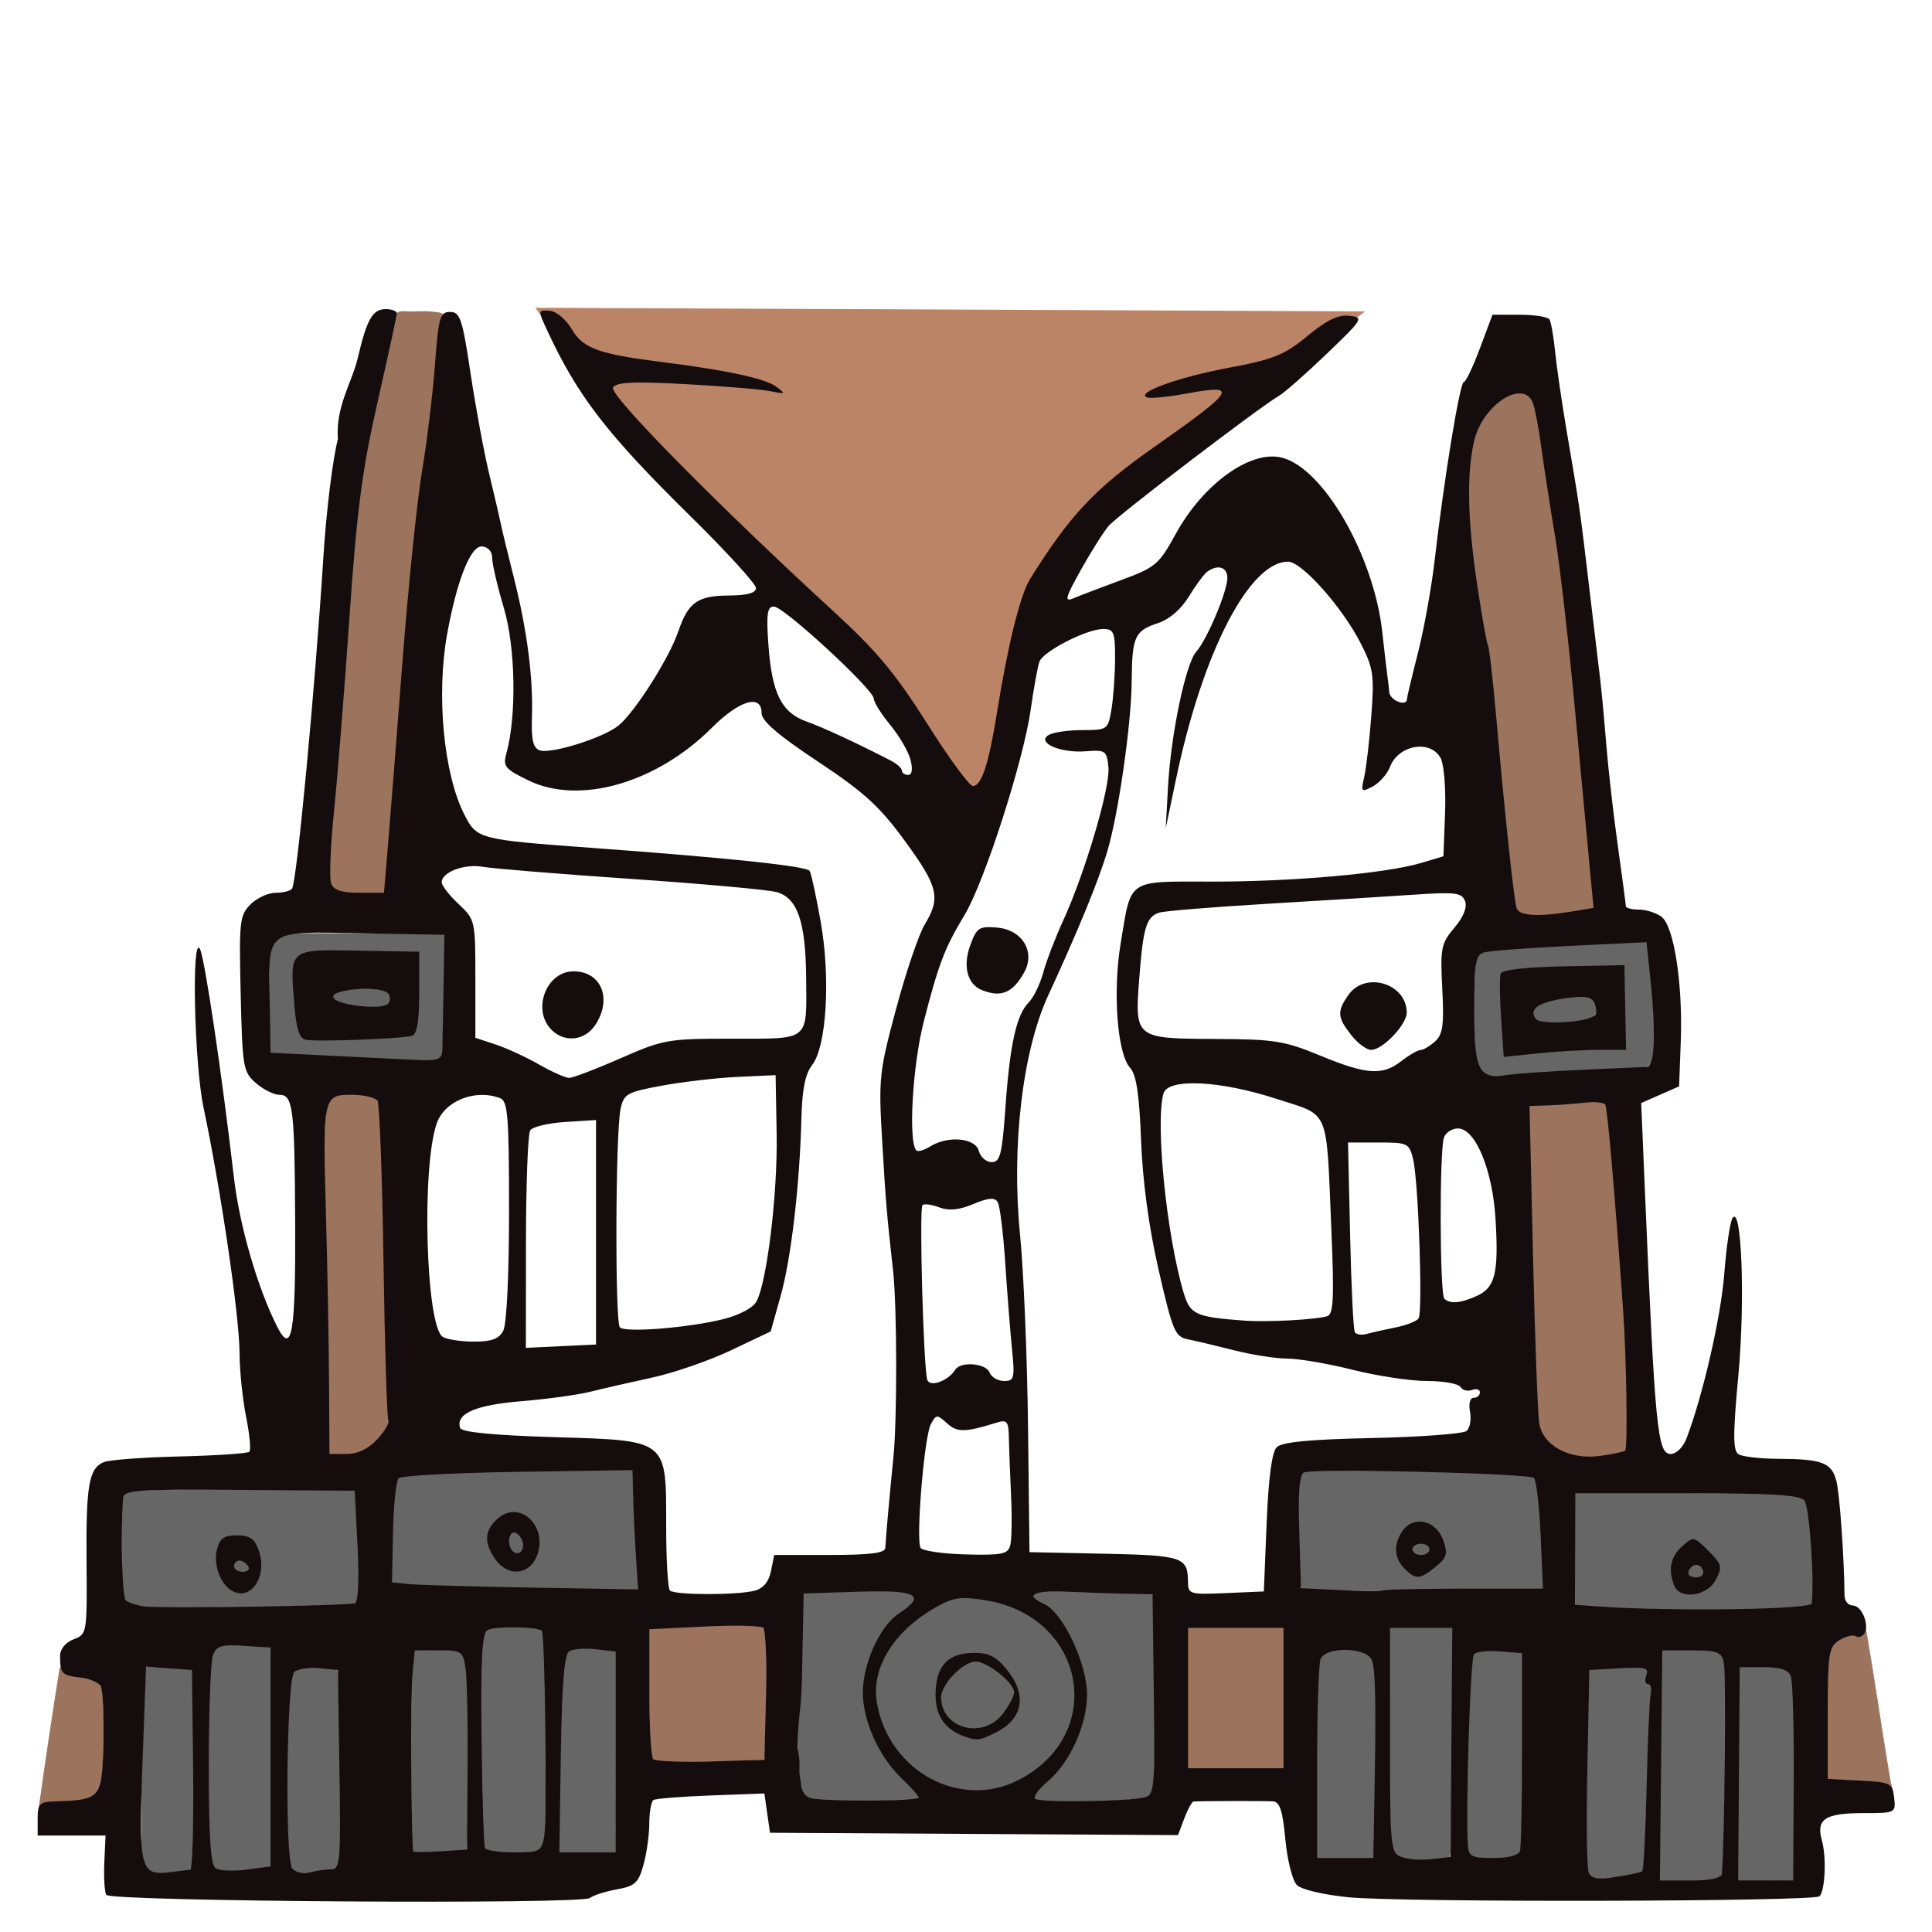 <?xml version="1.0" encoding="UTF-8" standalone="no"?>
<!-- Created with Inkscape (http://www.inkscape.org/) -->

<svg
   xmlns:dc="http://purl.org/dc/elements/1.1/"
   xmlns:cc="http://creativecommons.org/ns#"
   xmlns:rdf="http://www.w3.org/1999/02/22-rdf-syntax-ns#"
   xmlns:svg="http://www.w3.org/2000/svg"
   xmlns="http://www.w3.org/2000/svg"
   xmlns:sodipodi="http://sodipodi.sourceforge.net/DTD/sodipodi-0.dtd"
   xmlns:inkscape="http://www.inkscape.org/namespaces/inkscape"
   id="svg2985"
   version="1.1"
   inkscape:version="0.48.3.1 r9886"
   width="1920"
   height="1920"
   sodipodi:docname="LIJ Motorcycles Guy Torso.svg"
   inkscape:export-filename="G:\LEGO Textures Scans\Complete\Indiana Jones\LIJ Motorcycles Guy Torso.png"
   inkscape:export-xdpi="96"
   inkscape:export-ydpi="96">
  <defs
     id="defs2989" />
  <sodipodi:namedview
     pagecolor="#ffffff"
     bordercolor="#666666"
     borderopacity="1"
     objecttolerance="10"
     gridtolerance="10"
     guidetolerance="10"
     inkscape:pageopacity="0"
     inkscape:pageshadow="2"
     inkscape:window-width="1920"
     inkscape:window-height="1005"
     id="namedview2987"
     showgrid="false"
     inkscape:zoom="0.25"
     inkscape:cx="1430.4928"
     inkscape:cy="887.94792"
     inkscape:window-x="-9"
     inkscape:window-y="-9"
     inkscape:window-maximized="1"
     inkscape:current-layer="svg2985" />
  <g
     id="g3179">
    <path
       sodipodi:nodetypes="cccccccccc"
       inkscape:connector-curvature="0"
       id="path3173"
       d="m 59.728,1657.892 c -7.173,44.317 -14.684,95.039 -20.844,139.531 0.629,2.934 9.821,0.431 11.656,1.344 14.711,-2.57 27.09,-7.575 40.781,-14.25 10.977,-8.407 9.58,-24.044 10.673,-36.405 0.207,-22.95 1.598,-46.133 -1.329,-68.939 -1.001,-8.855 -12.176,-9.495 -18.883,-11.653 -7.205,-2.258 -12.696,-6.864 -15.586,-15.847 l -0.719,0.094 z"
       style="fill:#9c745e;fill-opacity:1;stroke:#9c745e;stroke-opacity:1" />
    <path
       inkscape:connector-curvature="0"
       id="path3165"
       d="m 724.287,1615.787 c -26,0.136 -52.002,1.466 -77.932,3.107 -3.119,0.473 -0.728,5.295 -1.475,7.565 0.151,36.953 -0.421,73.969 2.187,110.854 0.787,3.514 -0.011,8.001 2.563,10.849 4.112,1.945 9.047,1.321 13.48,2.021 18.035,1.064 36.124,0.063 54.176,-0.079 13.973,-0.431 28.015,-0.323 41.938,-1.458 1.104,-3.577 0.469,-7.774 0.874,-11.562 0.866,-35.263 1.927,-70.564 0.688,-105.829 -0.611,-4.484 -0.014,-9.749 -2.625,-13.625 -4.03,-2.219 -9.038,-1.293 -13.484,-1.742 -6.796,-0.125 -13.594,-0.131 -20.391,-0.102 z"
       style="fill:#9c745e;fill-opacity:1;stroke:#9c745e;stroke-width:0.5;stroke-opacity:1" />
    <path
       inkscape:connector-curvature="0"
       id="path3167"
       d="m 1180.38,1617.912 c 0,46.333 0,92.667 0,139 3.289,0.971 7.334,0.119 10.906,0.406 28,0 56,0 84,0 0.971,-3.289 0.119,-7.334 0.406,-10.906 0,-42.833 0,-85.667 0,-128.5 -3.289,-0.971 -7.334,-0.118 -10.906,-0.406 -28,0 -56,0 -84,0 l -0.354,0.354 -0.053,0.053 z"
       style="fill:#9c745e;fill-opacity:1;stroke:#9c745e;stroke-width:0.5;stroke-opacity:1" />
    <path
       sodipodi:nodetypes="ccccccccccccc"
       inkscape:connector-curvature="0"
       id="path3177"
       d="m 1852.523,1611.794 c -2.237,1.821 -5.093,15.461 -8.062,14.094 -7.159,-1.653 -14.27,2.158 -19.875,6.219 -6.617,5.708 -6.618,15.416 -7.578,23.438 -0.912,29.742 -0.341,59.512 -0.525,89.266 0,7.583 0,15.167 -0.01,22.75 3.605,1.105 7.982,0.514 11.876,0.983 14.21,0.955 28.55,0.945 42.608,3.205 2.796,0.601 7.854,10.29 10.056,12.021 1.252,-1.417 -2.671,-12.765 -2.533,-14.602 -8.368,-48.516 -16.828,-108.863 -25.507,-157.294 -1.161,1.209 -0.184,-0.286 -0.453,-0.078 z"
       style="fill:#9c745e;fill-opacity:1;stroke:#9c745e;stroke-width:0.5;stroke-opacity:1" />
    <g
       transform="matrix(5.577,0,0,5.577,36.704,-306.182)"
       id="g3117">
      <path
         style="fill:#bb8466;fill-opacity:1;stroke:#bb8466;stroke-width:1px;stroke-linecap:butt;stroke-linejoin:miter;stroke-opacity:1"
         d="m 89.792,110.25 145.417,0.625 -20.625,15.833 -15.417,12.5 -13.125,9.583 -4.375,11.667 -6.25,12.083 -3.75,18.542 -2.917,10.208 -8.333,-5.208 -2.708,-9.167 -7.5,-10.833 -10.417,-10.833 -9.375,-7.917 -10,-10.208 -6.25,-6.667 -8.75,-8.75 -6.875,-9.375 z"
         id="path3115"
         inkscape:connector-curvature="0" />
      <path
         style="fill:#9c745e;fill-opacity:1;stroke:#9c745e;stroke-width:0.208;stroke-opacity:1"
         d="m 263.83,124.996 c -3.382,0.554 -5.729,3.569 -7.122,6.491 -1.635,3.954 -1.509,8.374 -1.552,12.585 0.137,9.534 2.033,18.909 3.661,28.267 1.686,14.405 2.617,28.93 4.545,43.315 -0.042,1.176 0.805,2.088 1.96,2.201 3.281,0.585 6.609,-0.35 9.877,-0.705 1.008,-0.224 2.859,-0.013 2.18,-1.615 -1.782,-19.618 -3.602,-39.251 -5.888,-58.807 -1.382,-9.67 -2.747,-19.353 -4.529,-28.957 -0.223,-1.53 -1.41,-3.108 -3.132,-2.773 z"
         id="path3102"
         inkscape:connector-curvature="0" />
      <path
         style="fill:#9c745e;fill-opacity:1;stroke:#9c745e;stroke-width:0.208;stroke-opacity:1"
         d="m 277.294,251.285 c -3.754,0.124 -7.5,0.432 -11.25,0.651 -0.401,1.248 0.024,2.81 -0.074,4.179 0.436,17.126 0.604,34.266 1.57,51.372 0.019,3.459 3.017,6.111 6.244,6.734 3.071,0.662 6.284,0.134 9.258,-0.736 0.513,-2.552 0.313,-5.326 0.339,-7.969 -0.229,-16.041 -1.792,-32.022 -3.097,-48 -0.292,-1.913 -0.136,-3.976 -0.783,-5.795 -0.546,-0.577 -1.491,-0.392 -2.207,-0.436 z"
         id="path3104"
         inkscape:connector-curvature="0" />
      <path
         style="fill:#9c745e;fill-opacity:1;stroke:#9c745e;stroke-width:0.295;stroke-opacity:1"
         d="m 55.304,249.896 c -1.737,-0.138 -3.548,0.925 -3.591,2.827 -0.813,7.348 -0.111,14.781 -0.191,22.161 0.186,13.049 0.325,26.099 0.476,39.149 3.218,0.434 7.249,-0.383 9.272,-3.296 1.041,-1.132 1.683,-2.462 1.287,-4.041 -0.722,-17.604 -0.636,-35.238 -1.581,-52.832 -0.166,-1.329 0.058,-3.499 -1.831,-3.548 -1.256,-0.289 -2.547,-0.458 -3.84,-0.42 z"
         id="path3106"
         inkscape:connector-curvature="0" />
      <path
         inkscape:connector-curvature="0"
         style="fill:#9c745e;fill-opacity:1;stroke:#9c745e;stroke-width:0.295;stroke-opacity:1"
         d="m 65,110.5 c -1.788,0.148 -1.718,2.585 -2.062,3.938 -2.729,12.957 -5.768,25.909 -6.625,39.156 -1.493,18.587 -3.167,37.137 -4.281,55.75 -0.138,1.699 -0.206,4.143 1.969,4.5 2.55,0.467 5.383,0.76 7.875,0.031 0.035,-0.209 0.061,-0.415 0.094,-0.625 0.193,-0.376 0.249,-0.878 0.219,-1.469 0.003,-0.02 -0.003,-0.042 0,-0.062 0.671,-4.923 0.898,-9.981 1.406,-14.938 1.837,-22.946 3.657,-45.904 6.781,-68.719 0.577,-5.684 1.284,-11.511 1.969,-17.094 -0.092,-0.035 -0.187,-0.033 -0.281,-0.062 -0.009,-0.008 -0.021,-0.024 -0.031,-0.031 -0.162,-0.126 -0.436,-0.177 -0.75,-0.188 -1.878,-0.351 -4.041,-0.049 -5.906,-0.188 -0.136,-0.012 -0.256,-0.01 -0.375,0 z"
         id="path3110" />
      <path
         style="fill:#666666;fill-opacity:1;stroke:#666666;stroke-width:0.147"
         d="m 232.276,316.98 c -2.146,0.074 -4.348,-0.108 -6.459,0.272 -0.941,0.697 -0.704,2.103 -0.879,3.13 -0.2,5.538 0.015,11.086 0.276,16.619 0.008,0.484 0.145,1.187 0.823,0.975 8.306,0.613 16.638,0.156 24.957,0.196 5.791,-0.038 11.583,-0.075 17.374,-0.113 0.151,-1.294 -0.138,-2.757 -0.126,-4.12 -0.258,-4.896 -0.295,-9.844 -1.144,-14.677 -0.033,-0.63 -0.398,-1.251 -1.105,-1.22 -7.96,-0.734 -15.965,-0.793 -23.952,-0.985 -3.254,-0.049 -6.509,-0.091 -9.764,-0.078 z m 13.976,9.179 c 2.351,-0.082 4.148,2.006 4.553,4.194 0.424,1.043 0.068,2.217 -0.795,2.903 -1.156,1.009 -2.34,2.316 -3.929,2.543 -1.515,-0.158 -2.499,-1.632 -3.296,-2.794 -1.392,-2.614 0.369,-6.657 3.466,-6.846 z"
         id="path3055"
         inkscape:connector-curvature="0" />
      <path
         style="fill:#666666;fill-opacity:1;stroke:#666666;stroke-width:0.147"
         d="m 295.616,333.769 c -0.728,0.078 -1.576,0.91 -1.307,1.671 0.607,0.987 2.71,0.692 2.61,-0.598 -0.131,-0.598 -0.665,-1.121 -1.303,-1.073 z"
         id="path3053"
         inkscape:connector-curvature="0" />
      <path
         style="fill:#666666;fill-opacity:1;stroke:#666666;stroke-width:0.147"
         d="m 274.136,321.04 c 0.025,6.605 0.049,13.209 0.074,19.814 1.823,0.354 3.832,0.277 5.73,0.431 10.472,0.578 20.977,0.599 31.452,0.089 1.6,-0.177 3.307,-0.067 4.812,-0.667 0.327,-1.875 0.126,-3.845 0.161,-5.754 -0.088,-4.013 -0.308,-8.062 -1.128,-11.992 -0.219,-1.35 -1.901,-1.31 -2.937,-1.505 -7.1,-0.611 -14.241,-0.441 -21.361,-0.512 -5.567,-0.007 -11.134,-0.002 -16.702,-0.004 l -0.101,0.101 z m 20.978,8.24 c 1.093,0.163 1.748,1.328 2.579,1.958 0.908,1.032 2.537,2.147 2.024,3.728 -0.643,2.26 -2.791,4.117 -5.225,3.913 -1.203,0.115 -2.432,-0.517 -2.762,-1.74 -0.8,-2.057 -0.645,-4.755 1.189,-6.228 0.676,-0.586 1.265,-1.498 2.194,-1.63 z"
         id="path3051"
         inkscape:connector-curvature="0" />
      <path
         style="fill:#666666;fill-opacity:1;stroke:#666666;stroke-width:0.147"
         d="m 304.464,351.894 c -0.415,0.037 -1.293,-0.163 -1.063,0.58 -0.183,12.502 -0.188,25.007 -0.281,37.51 1.546,0.236 3.273,0.034 4.889,0.101 1.616,-0.063 3.328,0.125 4.884,-0.092 0.314,-4.144 0.118,-8.313 0.184,-12.466 -0.069,-7.532 0.116,-15.076 -0.322,-22.599 0.065,-1.209 -0.65,-2.454 -1.915,-2.656 -2.081,-0.428 -4.256,-0.336 -6.376,-0.377 z"
         id="path3049"
         inkscape:connector-curvature="0" />
      <path
         style="fill:#666666;fill-opacity:1;stroke:#666666;stroke-width:0.147"
         d="m 258.94,349.104 c -0.962,0.105 -2.233,-0.071 -2.946,0.681 -0.559,2.966 -0.496,6.037 -0.692,9.05 -0.277,8.248 -0.571,16.507 -0.312,24.758 -0.073,0.909 0.255,2.03 1.298,2.164 2.381,0.375 4.92,0.416 7.237,-0.318 1.115,-0.287 0.782,-1.638 0.902,-2.486 0.301,-11.145 0.139,-22.297 0.189,-33.445 -1.637,-0.331 -3.453,-0.347 -5.17,-0.41 -0.169,-10e-4 -0.338,5.5e-4 -0.506,0.005 z"
         id="path3059"
         inkscape:connector-curvature="0" />
      <path
         style="fill:#666666;fill-opacity:1;stroke:#666666;stroke-width:0.147"
         d="m 241.138,345.053 c 0.054,11.815 -0.13,23.634 0.151,35.447 0.179,1.57 -0.079,3.375 0.875,4.728 1.349,1.135 3.304,0.948 4.963,1.077 1.53,-0.14 3.095,-0.186 4.594,-0.493 0.239,-1.827 0.119,-3.753 0.204,-5.616 0.183,-11.714 0.314,-23.429 0.316,-35.144 -1.521,-0.236 -3.224,-0.034 -4.815,-0.101 -2.062,0 -4.125,0 -6.187,0 l -0.101,0.101 z"
         id="path3061"
         inkscape:connector-curvature="0" />
      <path
         style="fill:#666666;fill-opacity:1;stroke:#666666;stroke-width:0.147"
         d="m 232.801,348.901 c -1.388,0.113 -3.177,0.209 -4.014,1.482 -0.645,3.101 -0.432,6.317 -0.59,9.469 -0.187,8.718 -0.165,17.438 -0.169,26.158 1.521,0.225 3.224,0.008 4.815,0.062 1.743,-0.013 3.487,-0.026 5.23,-0.039 0.264,-1.595 0.11,-3.371 0.208,-5.036 0.139,-8.866 0.33,-17.738 0.132,-26.604 -0.214,-1.526 0.038,-3.446 -1.234,-4.562 -1.283,-0.794 -2.898,-0.954 -4.378,-0.93 z"
         id="path3063"
         inkscape:connector-curvature="0" />
      <path
         style="fill:#666666;fill-opacity:1;stroke:#666666;stroke-width:0.147"
         d="m 246.4,329.967 c -1.278,-0.129 -1.751,1.725 -0.424,1.993 0.784,0.161 2.197,-0.04 2.131,-1.1 -0.176,-0.732 -1.066,-0.935 -1.708,-0.893 z"
         id="path3057"
         inkscape:connector-curvature="0" />
      <path
         style="fill:#666666;fill-opacity:1;stroke:#666666;stroke-width:0.208"
         d="m 181.32,338.516 c -1.146,0.155 -2.664,-0.233 -3.587,0.586 -0.05,1.132 1.614,1.341 2.246,2.038 3.615,3.141 5.566,7.842 6.646,12.437 1.253,5.658 -0.788,11.594 -4.191,16.085 -1.361,1.9 -3.505,3.282 -4.518,5.41 -0.022,0.858 1.298,0.466 1.829,0.671 5.843,0.269 11.728,0.11 17.543,-0.529 1.619,-0.18 1.488,-2.291 1.643,-3.488 0.394,-10.372 -0.036,-20.756 -0.049,-31.132 0.49,-1.73 -0.681,-1.945 -2.12,-1.713 -5.149,-0.04 -10.293,-0.371 -15.443,-0.365 z"
         id="path3037"
         inkscape:connector-curvature="0" />
      <path
         style="fill:#666666;fill-opacity:1;stroke:#666666;stroke-width:0.147"
         d="m 165.044,339.681 c -3.441,0.126 -6.296,2.38 -8.914,4.386 -3.809,3.102 -6.864,7.73 -6.609,12.818 0.448,7.226 5.604,13.864 12.468,16.155 4.632,1.634 9.939,0.95 14.115,-1.594 5.134,-2.848 8.781,-8.407 8.786,-14.349 0.104,-5.377 -2.769,-10.552 -7.125,-13.611 -3.653,-2.647 -8.267,-3.725 -12.72,-3.805 z m 2.297,9.824 c 1.55,-0.014 3.103,0.498 4.157,1.68 2.133,1.941 3.992,4.775 3.439,7.789 -0.692,2.892 -3.611,4.494 -6.183,5.524 -2.132,0.597 -4.344,-0.407 -6.026,-1.657 -2.766,-2.217 -2.959,-6.24 -2.016,-9.423 0.527,-2.179 2.579,-3.568 4.737,-3.784 0.625,-0.099 1.259,-0.148 1.892,-0.129 z"
         id="path3039"
         inkscape:connector-curvature="0" />
      <path
         style="fill:#666666;fill-opacity:1;stroke:#666666;stroke-width:0.147"
         d="m 167.144,351.015 c -1.946,0.223 -3.414,1.789 -4.622,3.209 -0.909,1.148 -1.695,2.585 -1.303,4.101 0.419,3.405 4.421,5.328 7.518,4.318 2.659,-0.762 4.409,-3.25 5.289,-5.75 0.454,-1.305 -0.922,-2.246 -1.678,-3.078 -1.468,-1.267 -3.163,-2.739 -5.204,-2.8 z"
         id="path3041"
         inkscape:connector-curvature="0" />
      <path
         style="fill:#666666;fill-opacity:1;stroke:#666666;stroke-width:0.147"
         d="m 97.235,348.68 c -1.017,0.073 -2.63,-0.008 -2.851,1.296 -0.834,3.798 -0.727,7.734 -0.932,11.603 -0.228,7.797 -0.297,15.597 -0.406,23.395 1.521,0.236 3.224,0.034 4.815,0.101 1.732,0 3.465,0 5.197,0 0.236,-1.521 0.034,-3.224 0.101,-4.815 0,-10.346 0,-20.691 0,-31.037 -1.869,-0.393 -3.969,-0.531 -5.925,-0.543 z"
         id="path3065"
         inkscape:connector-curvature="0" />
      <path
         style="fill:#666666;fill-opacity:1;stroke:#666666;stroke-width:0.147"
         d="m 84.341,344.845 c -1.397,0.102 -2.942,-0.047 -4.208,0.626 -0.777,1.265 -0.631,2.881 -0.809,4.313 -0.42,9.219 -0.067,18.451 0.132,27.672 0.13,2.24 0.013,4.528 0.396,6.736 0.569,0.682 1.673,0.504 2.463,0.718 2.204,0.157 4.472,0.193 6.643,-0.212 1.527,-0.653 1.523,-2.597 1.519,-4 0.216,-11.22 0.215,-22.453 -0.276,-33.666 -0.085,-0.676 0.042,-1.802 -0.916,-1.837 -1.616,-0.35 -3.296,-0.359 -4.944,-0.35 z"
         id="path3067"
         inkscape:connector-curvature="0" />
      <path
         style="fill:#666666;fill-opacity:1;stroke:#666666;stroke-width:0.147"
         d="m 67.34,348.989 c -0.721,3.996 -0.425,8.103 -0.537,12.149 0.005,7.618 -0.067,15.244 0.113,22.857 -0.218,1.324 1.153,0.864 1.989,0.922 2.527,-0.006 5.048,-0.196 7.568,-0.356 0.293,-1.869 0.179,-3.909 0.25,-5.846 0.036,-8.054 0.144,-16.114 -0.152,-24.164 -0.184,-1.59 -0.028,-3.36 -0.853,-4.779 -0.837,-1.036 -2.413,-0.65 -3.582,-0.799 -1.587,0.033 -3.263,-0.16 -4.797,0.016 z"
         id="path3069"
         inkscape:connector-curvature="0" />
      <path
         style="fill:#666666;fill-opacity:1;stroke:#666666;stroke-width:0.147"
         d="m 48.663,352.105 c -1.139,0.066 -2.898,0.111 -3.107,1.561 -0.809,4.949 -0.759,9.999 -0.888,15.003 -0.019,5.947 -0.135,11.93 0.455,17.848 2.32e-4,1.188 0.962,2.154 2.145,2.191 1.738,-0.021 3.437,-0.579 5.174,-0.691 1.373,-0.149 1.337,-1.835 1.453,-2.868 0.268,-5.763 0.046,-11.538 0.037,-17.305 -0.104,-5.021 -0.052,-10.058 -0.371,-15.067 -0.155,-0.727 -1.23,-0.321 -1.733,-0.528 -1.052,-0.097 -2.108,-0.182 -3.165,-0.144 z"
         id="path3071"
         inkscape:connector-curvature="0" />
      <path
         style="fill:#666666;fill-opacity:1;stroke:#666666;stroke-width:0.147"
         d="m 33.862,348.091 c -1.253,-0.032 -2.45,0.833 -2.578,2.131 -0.581,3.792 -0.462,7.662 -0.601,11.49 -0.062,7.768 -0.193,15.552 0.319,23.307 0.216,0.969 0.132,2.312 1.064,2.915 2.08,0.691 4.332,0.153 6.467,0.019 1.052,-0.191 2.222,-0.175 3.196,-0.516 -0.038,-12.607 0.084,-25.216 -0.078,-37.823 -0.028,-0.503 0.074,-1.415 -0.727,-1.243 -2.349,-0.177 -4.707,-0.283 -7.062,-0.281 z"
         id="path3073"
         inkscape:connector-curvature="0" />
      <path
         style="fill:#666666;fill-opacity:1;stroke:#666666;stroke-width:0.147"
         d="m 19.601,351.93 c -0.403,0.308 -0.118,1.098 -0.262,1.56 -0.438,10.092 -0.803,20.198 -0.658,30.301 0.062,1.572 0.217,3.554 1.639,4.502 1.816,0.829 3.856,0.038 5.752,-0.031 0.629,-0.066 1.637,-0.091 1.512,-1.005 0.434,-6.273 0.22,-12.572 0.247,-18.856 -0.051,-5.277 -0.048,-10.559 -0.178,-15.832 -0.875,-0.35 -1.979,-0.203 -2.932,-0.352 -1.705,-0.11 -3.411,-0.269 -5.12,-0.288 z"
         id="path3075"
         inkscape:connector-curvature="0" />
      <path
         style="fill:#666666;fill-opacity:1;stroke:#666666;stroke-width:0.147"
         d="m 84.98,328.015 c -0.991,0.134 -0.929,1.489 -0.76,2.228 0.109,0.791 0.999,1.863 1.832,1.307 1.128,-0.893 0.508,-2.962 -0.691,-3.494 -0.124,-0.04 -0.252,-0.057 -0.382,-0.041 z"
         id="path3081"
         inkscape:connector-curvature="0" />
      <path
         style="fill:#666666;fill-opacity:1;stroke:#666666;stroke-width:0.147"
         d="m 33.545,320.373 c -5.39,0.057 -10.791,-0.032 -16.172,0.267 -0.787,0.212 -2.09,0.331 -2.067,1.409 -0.257,4.706 -0.143,9.431 -0.035,14.142 0.182,1.269 -0.042,2.687 0.564,3.844 1.511,1.147 3.571,1.215 5.405,1.231 11.092,0.038 22.189,-0.054 33.275,-0.439 0.909,-0.076 2.437,0.07 2.546,-1.183 0.424,-3.726 0.096,-7.514 0.018,-11.26 -0.11,-2.585 -0.253,-5.168 -0.377,-7.752 -1.724,-0.244 -3.616,-0.078 -5.404,-0.164 -5.917,-0.087 -11.834,-0.111 -17.752,-0.094 z m 1.818,8.176 c 1.31,-0.079 2.801,0.137 3.471,1.413 1.419,2.315 1.544,5.703 -0.368,7.794 -0.95,1.006 -2.55,1.332 -3.706,0.483 -2.558,-1.663 -3.277,-5.298 -2.339,-8.084 0.449,-1.208 1.769,-1.617 2.942,-1.607 z"
         id="path3077"
         inkscape:connector-curvature="0" />
      <path
         style="fill:#666666;fill-opacity:1;stroke:#666666;stroke-width:0.147"
         d="m 35.943,332.987 c -0.905,0.084 -1.15,1.486 -0.262,1.823 0.616,0.195 1.797,0.356 2.044,-0.428 -0.027,-0.838 -1.032,-1.387 -1.782,-1.395 z"
         id="path3083"
         inkscape:connector-curvature="0" />
      <path
         style="fill:#666666;fill-opacity:1;stroke:#666666;stroke-width:0.147"
         d="m 100.959,316.874 c -11.52,0.266 -23.06,0.203 -34.558,1.046 -0.78,0.14 -2.153,-0.036 -2.247,1.067 -0.768,4.453 -0.696,9.041 -0.855,13.562 0.031,1.431 -0.164,2.931 0.021,4.327 3.601,0.509 7.291,0.501 10.933,0.654 10.938,0.301 21.88,0.458 32.82,0.699 0.214,-0.87 -0.102,-1.939 -0.079,-2.882 -0.367,-6.149 -0.771,-12.303 -0.741,-18.465 -1.472,-0.214 -3.125,0.021 -4.667,-0.02 -0.209,0.004 -0.418,0.007 -0.627,0.011 z m -16.195,7.55 c 2.898,-0.083 4.918,2.966 4.686,5.672 -0.055,2.189 -1.484,4.663 -3.89,4.746 -2.571,0.063 -4.336,-2.388 -5.054,-4.606 -0.722,-2.094 0.725,-4.202 2.449,-5.241 0.545,-0.338 1.172,-0.545 1.809,-0.571 z"
         id="path3079"
         inkscape:connector-curvature="0" />
      <path
         style="fill:#666666;fill-opacity:1;stroke:#666666;stroke-width:0.147"
         d="m 147.491,338.516 c -3.611,0.033 -7.222,0.107 -10.828,0.299 -0.252,1.729 -0.098,3.625 -0.193,5.418 -0.104,6.164 -0.269,12.33 -0.782,18.474 -0.082,3.667 -0.173,7.421 0.625,11.007 0.359,1.283 1.688,1.838 2.923,1.836 5.525,0.357 11.078,0.256 16.606,-0.013 0.365,-0.057 1.514,0.015 1.165,-0.649 -2.132,-2.612 -4.782,-4.821 -6.498,-7.759 -2.57,-4.351 -4.037,-9.609 -2.732,-14.61 1.033,-4.176 3.109,-8.338 6.797,-10.761 0.632,-0.607 1.804,-1.176 1.688,-2.198 -0.606,-0.904 -1.935,-0.806 -2.896,-0.981 -1.956,-0.101 -3.917,-0.063 -5.874,-0.065 z"
         id="path3043"
         inkscape:connector-curvature="0" />
      <path
         style="fill:#666666;fill-opacity:1;stroke:#666666;stroke-width:0.147"
         d="m 284.213,352.064 c -2.524,0.114 -5.075,0.123 -7.577,0.433 -0.239,2.076 -0.109,4.298 -0.206,6.43 -0.148,9.497 -0.364,19.001 -0.112,28.497 0.008,0.944 0.434,2.228 1.588,2.168 2.685,0.014 5.392,-0.377 7.96,-1.146 0.652,-0.382 0.321,-1.378 0.493,-2.007 0.569,-9.878 0.574,-19.784 1.244,-29.656 0.266,-0.774 -0.034,-1.709 -0.793,-2.068 -0.46,-0.735 0.639,-1.765 -0.17,-2.357 -0.727,-0.418 -1.626,-0.266 -2.426,-0.295 z"
         id="path3045"
         inkscape:connector-curvature="0" />
      <path
         style="fill:#666666;fill-opacity:1;stroke:#666666;stroke-width:0.147"
         d="m 290.93,348.92 c -0.476,0.106 -1.571,-0.317 -1.34,0.575 -0.157,13.51 -0.335,27.019 -0.428,40.53 1.46,0.21 3.101,-0.026 4.631,0.009 1.956,-0.146 4.044,0.114 5.888,-0.635 1.016,-0.692 0.566,-2.165 0.764,-3.195 0.384,-11.64 0.318,-23.295 0.322,-34.936 -0.391,-1.022 -1.084,-2.083 -2.288,-2.145 -2.502,-0.243 -5.036,-0.17 -7.55,-0.203 z"
         id="path3047"
         inkscape:connector-curvature="0" />
      <path
         style="fill:#666666;fill-opacity:1;stroke:#666666;stroke-width:0.208"
         d="m 285.496,222.84 c -8.902,0.438 -17.824,0.721 -26.693,1.634 -1.153,-0.022 -2.306,0.676 -2.298,1.927 -0.411,5.042 -0.416,10.131 -0.143,15.182 0.158,1.805 0.44,4.49 2.63,4.87 3.406,0.329 6.814,-0.476 10.226,-0.519 5.723,-0.418 11.472,-0.477 17.189,-0.94 1.762,-0.165 1.549,-2.422 1.686,-3.704 0.087,-6.142 -0.63,-12.259 -1.191,-18.366 -0.365,-0.21 -0.973,-0.038 -1.406,-0.085 z m -2.604,7.337 c 0.15,3.939 0.139,7.882 0.137,11.823 -7.16,-0.131 -14.33,0.382 -21.432,1.146 -0.506,-0.424 -0.147,-1.437 -0.356,-2.03 -0.211,-4.105 -0.593,-8.234 -0.399,-12.338 0.412,-1.176 2.061,-0.862 3.027,-1.165 6.282,-0.518 12.592,-0.625 18.893,-0.625 0.043,1.063 0.087,2.127 0.13,3.19 z"
         id="path3085"
         inkscape:connector-curvature="0" />
      <path
         style="fill:#666666;fill-opacity:1;stroke:#666666;stroke-width:0.208"
         d="m 274.272,232.619 c -2.505,0.176 -5.359,0.401 -7.305,2.116 -0.917,1.002 0.491,2.421 1.621,2.24 2.809,0.407 5.742,-0.037 8.444,-0.807 1.483,-0.739 0.747,-3.581 -0.938,-3.522 -0.607,-0.042 -1.215,-0.037 -1.823,-0.026 z"
         id="path3087"
         inkscape:connector-curvature="0" />
      <path
         style="fill:#666666;fill-opacity:1;stroke:#666666;stroke-width:0.208"
         d="m 45.059,221.278 c -1.254,0.55 -2.732,1.093 -3.11,2.578 -0.965,1.631 -0.262,3.63 -0.458,5.43 0.035,4.381 0.03,8.765 0.13,13.145 5.012,0.497 10.173,0.573 15.244,0.884 4.524,0.121 9.055,0.652 13.578,0.432 0.891,-0.026 1.998,-0.476 1.706,-1.588 0.24,-6.867 0.462,-13.743 0.41,-20.612 -2.626,-0.296 -5.406,-0.101 -8.086,-0.198 -6.471,-0.036 -12.944,-0.06 -19.414,-0.069 z m 9.082,3.027 c 4.645,0.032 9.288,0.156 13.932,0.234 -0.186,4.489 0.118,9.023 -0.449,13.483 -0.163,0.893 -0.719,1.716 -1.751,1.549 -5.635,0.48 -11.305,0.763 -16.96,0.664 -1.262,0.086 -2.206,-0.818 -2.324,-2.044 -0.797,-3.729 -1.107,-7.612 -0.794,-11.413 0.463,-2.223 3.279,-2.385 5.137,-2.441 1.069,-0.037 2.14,-0.031 3.21,-0.033 z"
         id="path3089"
         inkscape:connector-curvature="0" />
      <path
         style="fill:#666666;fill-opacity:1;stroke:#666666;stroke-width:0.208"
         d="m 57.468,231.2 c -1.556,0.093 -3.466,0.082 -4.622,1.25 0.019,0.886 1.389,0.95 2.023,1.263 2.333,0.649 4.858,0.71 7.229,0.319 1.356,-0.512 0.793,-2.656 -0.612,-2.63 -1.328,-0.201 -2.677,-0.213 -4.017,-0.202 z"
         id="path3091"
         inkscape:connector-curvature="0" />
      <g
         id="g3025"
         transform="translate(-31.873,11.986)">
        <path
           style="fill:#150d0d"
           d="m 44.236,380.57 c -0.317,-0.512 -0.478,-3.099 -0.357,-5.75 L 44.099,370 38.049,370 32,370 l 0,-3 c 0,-2.697 0.328,-3.01 3.25,-3.1 7.998,-0.245 8.227,-0.527 8.464,-10.445 0.118,-4.925 -0.111,-9.48 -0.508,-10.122 -0.397,-0.642 -2.068,-1.321 -3.714,-1.508 C 36.299,341.46 36,341.131 36,337.975 c 0,-1.219 0.958,-2.389 2.409,-2.941 2.381,-0.905 2.408,-1.068 2.305,-13.725 -0.112,-13.754 0.397,-16.714 3.073,-17.854 0.942,-0.401 7.037,-0.856 13.546,-1.01 6.509,-0.154 12.086,-0.532 12.393,-0.839 0.307,-0.307 0.044,-3.12 -0.584,-6.249 -0.629,-3.13 -1.152,-8.203 -1.162,-11.274 -0.023,-6.663 -3.31,-29.079 -6.437,-43.899 C 59.913,232.458 59.396,209.329 60.913,212 c 0.829,1.46 3.898,22.088 6.063,40.758 0.998,8.607 4.254,19.804 7.747,26.638 2.579,5.045 3.256,1.11 3.169,-18.396 -0.093,-20.774 -0.369,-23 -2.846,-23 -0.956,0 -2.82,-0.937 -4.142,-2.082 -2.287,-1.981 -2.419,-2.749 -2.727,-15.926 -0.302,-12.91 -0.184,-13.984 1.75,-15.918 C 71.067,202.933 73.098,202 74.441,202 c 1.343,0 2.647,-0.338 2.898,-0.75 0.871,-1.43 4.091,-35.575 5.587,-59.25 0.504,-7.975 1.662,-17.347 2.573,-20.827 -0.413,-5.865 2.459,-9.939 3.534,-14.423 C 90.669,99.775 91.684,98 94.035,98 95.116,98 96,98.337 96,98.75 c 0,0.412 -1.536,7.5 -3.412,15.75 -2.779,12.217 -3.713,19.36 -5.03,38.5 -0.89,12.925 -2.13,28.491 -2.755,34.592 -0.626,6.1 -0.851,11.838 -0.501,12.75 C 84.76,201.537 86.161,202 89.325,202 l 4.388,0 0.695,-8.25 c 0.382,-4.537 1.548,-19.303 2.59,-32.811 1.042,-13.509 2.611,-28.809 3.486,-34 0.875,-5.191 1.912,-13.714 2.304,-18.939 0.645,-8.596 0.903,-9.5 2.713,-9.5 1.779,0 2.183,1.217 3.651,11 0.908,6.05 2.412,14.15 3.343,18 0.931,3.85 1.862,7.851 2.069,8.891 0.207,1.04 1.244,5.315 2.304,9.5 2.348,9.273 3.459,17.868 3.214,24.87 -0.137,3.925 0.205,5.411 1.348,5.849 1.954,0.75 11.436,-2.228 14.11,-4.431 2.903,-2.392 8.983,-11.965 10.594,-16.68 1.805,-5.28 3.426,-6.43 9.117,-6.468 3.224,-0.022 4.75,-0.451 4.75,-1.337 0,-0.718 -5.234,-6.455 -11.63,-12.75 -14.93,-14.692 -20.141,-21.447 -25.572,-33.146 -1.676,-3.61 -1.67,-3.665 0.417,-3.508 1.22,0.092 2.921,1.519 4.01,3.364 1.985,3.364 4.82,4.375 16.276,5.807 10.991,1.374 18.098,2.897 20,4.287 1.887,1.379 1.831,1.428 -1,0.864 -1.65,-0.329 -8.446,-0.891 -15.101,-1.25 -9.218,-0.497 -12.287,-0.353 -12.879,0.605 -0.775,1.253 18.606,20.912 39.583,40.151 7.396,6.784 10.888,10.985 16.397,19.731 3.85,6.112 7.518,11.121 8.152,11.131 1.529,0.025 2.826,-3.914 4.283,-13.003 1.953,-12.184 4.156,-21.085 5.915,-23.899 7.157,-11.448 11.48,-16.043 22.127,-23.519 14.591,-10.245 15.195,-11.264 5.629,-9.496 -3.153,0.583 -6.25,0.887 -6.882,0.677 -2.304,-0.768 5.401,-3.579 14.473,-5.281 8.064,-1.512 9.935,-2.266 14.059,-5.668 3.45,-2.845 5.503,-3.837 7.469,-3.608 2.622,0.305 2.487,0.531 -4.041,6.799 -3.714,3.566 -7.554,6.941 -8.533,7.5 -3.359,1.92 -28.653,21.233 -30.286,23.125 -0.898,1.041 -3.125,4.562 -4.949,7.826 -2.798,5.007 -3.011,5.804 -1.367,5.103 1.072,-0.456 4.898,-1.917 8.503,-3.247 6.167,-2.274 6.745,-2.764 9.785,-8.294 4.891,-8.896 13.309,-14.929 18.882,-13.53 7.386,1.854 16.376,17.46 17.879,31.034 0.426,3.85 0.847,7.45 0.935,8 0.088,0.55 0.229,1.788 0.313,2.75 0.131,1.504 3.152,2.676 3.152,1.224 0,-0.29 0.887,-4.002 1.971,-8.25 1.084,-4.248 2.434,-11.774 3,-16.724 1.61,-14.068 4.463,-31.5 5.156,-31.5 0.346,0 1.638,-2.7 2.872,-6 l 2.244,-6 4.819,0 c 2.65,0 5.051,0.375 5.335,0.834 0.284,0.459 0.737,3.046 1.007,5.75 0.27,2.704 1.218,9.191 2.107,14.416 2.346,13.793 2.281,13.347 3.957,27.5 0.847,7.15 1.734,14.575 1.971,16.5 0.238,1.925 0.722,7.1 1.075,11.5 0.354,4.4 1.283,12.557 2.064,18.128 0.782,5.571 1.421,10.408 1.421,10.75 0,0.342 1.039,0.622 2.309,0.622 1.27,0 3.083,0.566 4.028,1.257 2.246,1.642 3.843,11.934 3.458,22.284 L 324.5,236.5 l -3.379,1.486 -3.379,1.486 0.68,16.014 C 320.206,297.474 320.649,302 322.98,302 c 1.017,0 2.228,-1.177 2.83,-2.75 2.918,-7.619 6.147,-21.689 6.739,-29.364 0.365,-4.738 1.021,-9.192 1.458,-9.898 1.63,-2.637 2.283,14.584 1.058,27.902 -0.989,10.757 -0.983,13.543 0.031,14.17 0.694,0.429 3.903,0.793 7.132,0.808 7.755,0.037 9.434,0.676 10.288,3.918 0.591,2.244 1.37,13.145 1.462,20.464 0.012,0.963 0.667,1.75 1.455,1.75 1.614,0 3.032,3.44 2.063,5.007 -0.349,0.564 -1.034,0.778 -1.524,0.475 -0.49,-0.303 -1.809,0.023 -2.931,0.724 C 351.175,336.372 351,337.486 351,348.191 l 0,11.71 5.75,0.3 c 5.443,0.284 5.767,0.447 6.066,3.05 0.313,2.723 0.26,2.75 -5.55,2.75 -6.76,0 -8.384,1.076 -7.327,4.851 0.843,3.01 0.588,8.954 -0.428,9.971 -0.956,0.956 -74.351,1.113 -83.86,0.18 -4.502,-0.442 -8.454,-1.376 -9.269,-2.191 -0.782,-0.782 -1.702,-4.434 -2.046,-8.116 -0.482,-5.161 -0.993,-6.716 -2.231,-6.788 -1.686,-0.098 -13.222,-0.071 -14.136,0.033 -0.292,0.033 -1.034,1.392 -1.648,3.02 l -1.117,2.96 -36.352,-0.21 L 162.5,369.5 162,366 l -0.5,-3.5 -9.5,0.354 c -5.225,0.195 -9.838,0.559 -10.25,0.809 -0.412,0.25 -0.753,2.116 -0.756,4.146 -0.003,2.03 -0.469,5.361 -1.036,7.402 -0.895,3.224 -1.518,3.799 -4.744,4.38 -2.042,0.368 -4.21,1.06 -4.816,1.539 -1.496,1.18 -85.42,0.634 -86.161,-0.561 z M 317.934,376.343 c 0.239,-0.208 0.589,-7.008 0.779,-15.111 0.19,-8.103 0.515,-15.52 0.722,-16.483 0.207,-0.963 -0.017,-1.75 -0.498,-1.75 -0.481,0 -0.606,-0.701 -0.278,-1.557 0.503,-1.311 -0.25,-1.508 -4.781,-1.25 L 308.5,340.5 l -0.345,17.282 c -0.189,9.505 -0.088,17.95 0.225,18.766 0.438,1.142 1.552,1.333 4.845,0.828 2.351,-0.36 4.471,-0.825 4.709,-1.033 z m 14.184,0.407 c 0.476,-5.047 0.77,-35.704 0.359,-37.5 -0.453,-1.981 -1.14,-2.25 -5.746,-2.248 l -5.231,0.002 -0.212,20.498 -0.212,20.498 5.462,0 c 3.64,0 5.501,-0.417 5.58,-1.25 z m 12.805,-16.132 c 0.057,-9.56 -0.175,-18.11 -0.516,-19 C 343.97,340.479 342.529,340 339.543,340 l -4.243,0 -0.137,19 -0.137,19 4.896,0 4.896,0 z M 59.2,376.069 c 0.385,-0.038 0.61,-8.056 0.5,-17.819 L 59.5,340.5 l -4.092,-0.3 -4.092,-0.3 -0.636,17.3 c -0.698,19.008 -0.425,20.032 5.155,19.291 1.466,-0.195 2.98,-0.385 3.365,-0.423 z M 73.5,356 l 0,-19.5 -4.762,-0.305 c -4.004,-0.257 -4.879,0.013 -5.5,1.692 C 62.832,338.985 62.5,347.801 62.5,357.478 c 0,13.078 0.324,17.795 1.261,18.374 0.694,0.429 3.169,0.525 5.5,0.214 L 73.5,375.5 z m 10.773,20.014 c 1.641,-0.013 1.753,-1.339 1.5,-17.764 L 85.5,340.5 82.123,340.177 c -1.857,-0.178 -3.837,0.137 -4.398,0.698 -1.361,1.361 -1.695,33.194 -0.366,34.944 0.556,0.733 1.921,1.073 3.071,0.764 1.138,-0.306 2.868,-0.562 3.843,-0.57 z M 283.923,353.404 284.078,333 l -5.539,0 -5.539,0 0,20.032 c 0,19.3 0.075,20.06 2.056,20.793 1.131,0.418 3.554,0.586 5.384,0.372 l 3.329,-0.389 z M 270.168,365.25 c 0.352,-18.341 0.251,-24.807 -0.416,-26.5 -0.923,-2.342 -8.259,-2.477 -9.145,-0.168 -0.334,0.87 -0.607,9.195 -0.607,18.5 L 260,374 l 5,0 5,0 z m 25.975,7.5 c 0.196,-0.688 0.357,-8.9 0.357,-18.25 l 0,-17 -3.882,-0.318 c -2.135,-0.175 -4.233,0.05 -4.662,0.5 -0.658,0.689 -1.496,26.987 -1.086,34.068 0.114,1.972 0.673,2.25 4.523,2.25 2.657,0 4.534,-0.494 4.75,-1.25 z M 108.613,358 c 0.062,-7.975 -0.1,-15.963 -0.361,-17.75 -0.451,-3.087 -0.689,-3.25 -4.758,-3.25 l -4.284,0 -0.418,4.25 c -0.327,3.324 -0.216,30.199 0.13,31.555 0.043,0.168 2.215,0.168 4.828,0 L 108.5,372.5 z m 13.637,12.25 c 0.536,-2.943 0.167,-36.171 -0.407,-36.733 -0.775,-0.758 -8.493,-0.852 -9.681,-0.118 -0.982,0.607 -1.229,5.161 -1.058,19.446 0.123,10.26 0.401,18.992 0.619,19.404 0.217,0.412 2.562,0.75 5.211,0.75 4.466,0 4.852,-0.2 5.316,-2.75 z M 135,355.109 l 0,-17.891 -3.513,-0.41 c -1.932,-0.226 -4.07,-0.067 -4.75,0.353 -0.889,0.548 -1.312,5.696 -1.505,18.301 L 124.964,373 l 5.018,0 5.018,0 z m 54,8.125 c 0,-0.285 -1.392,-1.848 -3.092,-3.473 -3.991,-3.814 -6.864,-10.202 -6.864,-15.261 0,-5.127 3.059,-11.866 6.372,-14.037 5.044,-3.305 3.325,-4.243 -7.166,-3.91 l -9.75,0.31 -0.268,13.319 c -0.182,9.042 -0.516,5.691 -0.837,14.118 0.79,4.046 -0.036,3.082 0.605,6.187 0,1.407 0.71,2.561 1.75,2.843 2.36,0.641 19.25,0.558 19.25,-0.094 z m 40.311,-0.05 c 1.674,-0.415 1.794,-1.798 1.583,-18.317 L 230.667,327 l -4.583,-0.087 c -2.521,-0.048 -7.183,-0.21 -10.361,-0.36 -6.312,-0.297 -7.973,0.556 -4.32,2.22 3.315,1.51 7.598,10.59 7.598,16.107 0,5.385 -3.073,12.162 -7.022,15.485 -1.577,1.327 -2.564,2.715 -2.194,3.084 0.712,0.712 16.452,0.498 19.527,-0.266 z m -22.521,-3.087 c 15.846,-8.126 11.943,-29.205 -5.93,-32.03 -4.343,-0.686 -5.743,-0.49 -8.764,1.228 -7.556,4.298 -11.591,10.813 -10.542,17.024 2.059,12.186 14.788,19.136 25.236,13.778 z M 197,352.291 c -3.303,-1.214 -5,-3.677 -5,-7.254 0,-5.085 1.995,-7.431 6.443,-7.578 2.899,-0.096 4.172,0.484 6.11,2.787 3.776,4.487 3.152,8.822 -1.624,11.292 -3.005,1.554 -3.56,1.624 -5.928,0.754 z m 6.927,-3.925 C 205.067,346.916 206,345.149 206,344.438 206,342.8 201.233,339 199.18,339 196.919,339 193,343.024 193,345.346 c 0,5.557 7.337,7.584 10.927,3.02 z M 254,345.5 l 0,-12.5 -8.5,0 -8.5,0 0,12.5 0,12.5 8.5,0 8.5,0 z m -92.216,-0.416 c 0.156,-6.279 -0.069,-11.726 -0.5,-12.105 -0.431,-0.379 -5.172,-0.476 -10.534,-0.215 l -9.75,0.474 0,11.214 c 0,6.168 0.315,11.529 0.7,11.915 0.385,0.385 4.998,0.573 10.25,0.417 L 161.5,356.5 z M 88.5,328.598 c 0.622,-0.211 0.811,-4.061 0.5,-10.19 l -0.5,-9.851 -20.583,-0.147 c -18.316,-0.131 -20.596,0.031 -20.697,1.471 -0.46,6.542 -0.165,17.567 0.487,18.19 0.436,0.417 1.918,0.909 3.293,1.093 3.044,0.407 36.098,-0.092 37.5,-0.567 z m -22.1,-2.363 c -1.963,-1.31 -3.101,-4.675 -2.448,-7.235 0.498,-1.953 1.28,-2.5 3.569,-2.5 2.286,0 3.141,0.597 3.884,2.71 1.666,4.737 -1.589,9.306 -5.005,7.025 z M 69.5,322 c -0.34,-0.55 -1.041,-1 -1.559,-1 C 67.423,321 67,321.45 67,322 c 0,0.55 0.702,1 1.559,1 0.857,0 1.281,-0.45 0.941,-1 z m 278.625,6.634 c 0.486,-4.432 -0.422,-17.288 -1.296,-18.342 C 346.017,309.315 340.91,309 325.878,309 L 306,309 l 0,9.945 0,9.945 4.75,0.32 c 12.999,0.875 37.256,0.501 37.374,-0.576 z m -24.518,-3.216 c -1.096,-2.857 -0.639,-5.08 1.431,-6.953 1.992,-1.803 2.098,-1.784 4.689,0.807 2.426,2.426 2.536,2.867 1.293,5.189 -1.572,2.937 -6.414,3.561 -7.413,0.956 z M 328.75,322.75 c -0.472,-1.416 -2.08,-1.26 -2.583,0.25 -0.183,0.55 0.417,1 1.333,1 0.917,0 1.479,-0.562 1.25,-1.25 z m -168.949,3.606 c 1.507,-0.404 2.499,-1.607 2.875,-3.486 L 163.25,320 l 9.875,0 c 7.208,0 9.888,-0.338 9.923,-1.25 0.058,-1.523 0.769,-9.473 1.452,-16.25 0.672,-6.666 0.64,-26.751 -0.054,-33 -1.15,-10.366 -1.311,-12.286 -1.971,-23.5 -0.641,-10.895 -0.509,-12.125 2.512,-23.37 1.754,-6.528 4.048,-13.278 5.097,-15 2.88,-4.724 2.406,-6.708 -3.551,-14.866 -4.498,-6.16 -7.245,-8.667 -15.5,-14.145 C 163.94,173.913 161,171.381 161,169.981 c 0,-3.462 -3.952,-2.292 -8.868,2.624 -9.841,9.841 -23.556,13.788 -32.636,9.393 -4.249,-2.057 -4.612,-2.504 -3.958,-4.881 1.836,-6.68 1.616,-18.887 -0.466,-25.879 C 113.932,147.413 113,143.416 113,142.355 c 0,-1.148 -0.736,-1.985 -1.819,-2.066 -2.022,-0.152 -4.473,6.007 -6.207,15.598 -1.969,10.891 -0.626,24.955 3.077,32.213 2.209,4.329 2.586,4.428 22.449,5.882 24.711,1.809 38.537,3.27 39.067,4.127 0.284,0.46 1.173,4.561 1.976,9.113 1.77,10.039 1.036,22.179 -1.54,25.483 -1.211,1.552 -1.773,4.335 -1.901,9.401 -0.302,11.967 -1.826,25.032 -3.702,31.729 l -1.774,6.334 -7.063,3.357 c -3.884,1.846 -10.213,4.037 -14.063,4.868 -3.85,0.831 -8.8,1.964 -11,2.518 -2.2,0.554 -7.745,1.315 -12.322,1.691 -8.172,0.671 -11.732,2.228 -10.892,4.763 0.25,0.755 5.807,1.301 16.636,1.634 20.563,0.632 20.078,0.247 20.078,15.944 0,5.897 0.3,11.023 0.667,11.389 0.835,0.835 12.039,0.852 15.134,0.023 z M 251,314.296 c 0.331,-8.083 0.938,-12.642 1.798,-13.5 0.921,-0.919 5.864,-1.394 17,-1.634 8.636,-0.186 16.201,-0.751 16.812,-1.256 0.611,-0.505 0.896,-2.04 0.633,-3.412 C 286.966,293.04 287.232,292 287.883,292 288.498,292 289,291.564 289,291.031 c 0,-0.533 -0.629,-0.727 -1.399,-0.432 -0.769,0.295 -1.696,0.056 -2.059,-0.531 C 285.179,289.481 282.491,289 279.568,289 c -2.923,0 -8.859,-0.893 -13.191,-1.985 -4.332,-1.092 -9.571,-1.992 -11.642,-2 -2.071,-0.008 -6.346,-0.673 -9.5,-1.476 -3.154,-0.803 -6.865,-1.685 -8.247,-1.959 -2.312,-0.459 -2.728,-1.436 -5.219,-12.289 -1.752,-7.631 -2.861,-15.783 -3.142,-23.106 -0.32,-8.325 -0.843,-11.767 -1.979,-13.022 -2.275,-2.514 -3.095,-13.562 -1.649,-22.236 1.925,-11.553 0.992,-10.928 16.288,-10.916 14.512,0.011 30.985,-1.457 37.215,-3.316 l 4,-1.194 0.292,-7.738 c 0.161,-4.256 -0.193,-8.643 -0.785,-9.75 -1.805,-3.373 -7.536,-2.381 -9.035,1.563 -0.482,1.267 -1.859,2.829 -3.061,3.472 -2.058,1.101 -2.147,1.003 -1.528,-1.689 0.361,-1.572 0.93,-6.473 1.265,-10.891 0.552,-7.297 0.375,-8.487 -1.933,-13 C 264.44,151.068 257.249,143 254.82,143 c -6.894,0 -15.211,16.08 -19.915,38.5 l -1.888,9 0.416,-7.5 c 0.516,-9.3 3.157,-21.89 5.024,-23.953 C 240.343,156.963 244,148.3 244,145.917 c 0,-1.949 -1.646,-2.483 -3.553,-1.152 -0.579,0.404 -2.061,2.394 -3.292,4.421 -1.421,2.34 -3.47,4.093 -5.609,4.798 -4.063,1.341 -4.532,2.398 -4.595,10.347 -0.059,7.561 -2.324,23.412 -4.31,30.168 -1.532,5.21 -5.218,14.209 -10.569,25.802 -4.585,9.933 -6.581,26.942 -5.009,42.688 0.632,6.33 1.268,21.635 1.414,34.01 l 0.265,22.5 13.338,0.28 c 13.985,0.294 14.874,0.593 14.903,5.015 0.015,2.195 0.31,2.283 6.765,2 L 250.5,326.5 z M 286.701,326 l 13.537,0 -0.414,-9.461 c -0.228,-5.204 -0.768,-9.816 -1.201,-10.25 -0.832,-0.834 -38.946,-1.761 -40.951,-0.996 -0.82,0.313 -1.078,3.483 -0.858,10.533 l 0.315,10.086 6.685,0.34 c 3.676,0.187 7.284,0.207 8.016,0.044 C 272.564,326.133 279.255,326 286.701,326 z m -11.13,-3.571 c -1.913,-1.913 -2.012,-4.444 -0.265,-6.832 1.966,-2.688 5.938,-1.712 7.154,1.759 0.86,2.455 0.672,3.12 -1.341,4.75 -2.843,2.302 -3.529,2.342 -5.548,0.324 z M 280,319 c 0,-0.55 -0.675,-1 -1.5,-1 -0.825,0 -1.5,0.45 -1.5,1 0,0.55 0.675,1 1.5,1 0.825,0 1.5,-0.45 1.5,-1 z m -141.385,1.32 c -0.209,-3.201 -0.433,-7.983 -0.497,-10.627 L 138,304.886 l -20.419,0.307 c -11.23,0.169 -20.793,0.682 -21.25,1.139 -0.457,0.458 -0.911,4.819 -1.009,9.692 l -0.178,8.86 3.178,0.308 c 1.748,0.17 11.614,0.452 21.926,0.628 l 18.748,0.32 z m -25.058,0.457 c -2.073,-2.96 -1.963,-5.1 0.372,-7.213 4.059,-3.674 9.312,1.618 6.888,6.939 -1.441,3.162 -5.139,3.302 -7.26,0.274 z m 4.793,-3.31 C 118.04,316.661 117.384,316 116.893,316 c -1.026,0 -1.207,2.353 -0.254,3.306 1.067,1.067 2.311,-0.271 1.71,-1.838 z m 86.962,0.832 c 0.263,-0.99 0.33,-4.95 0.149,-8.8 -0.181,-3.85 -0.359,-8.515 -0.395,-10.367 -0.059,-3.021 -0.296,-3.295 -2.315,-2.669 -5.525,1.713 -6.884,1.724 -8.705,0.076 -1.781,-1.612 -1.941,-1.603 -2.889,0.17 -1.174,2.194 -2.692,20.612 -1.816,22.03 0.328,0.531 3.949,1.055 8.045,1.163 6.427,0.17 7.514,-0.05 7.927,-1.603 z m 109.571,-16.88 c 0.482,-0.443 0.234,-16.816 -0.385,-25.42 -1.55,-21.54 -2.775,-35.594 -3.157,-36.234 -0.241,-0.404 -1.879,-0.566 -3.639,-0.362 -1.761,0.205 -4.699,0.422 -6.53,0.484 L 297.842,240 l 0.625,26.75 c 0.343,14.713 0.839,28.1 1.101,29.75 0.645,4.056 5.443,6.619 10.933,5.84 2.2,-0.312 4.172,-0.726 4.382,-0.919 z M 92.529,299.374 C 93.867,297.93 94.753,296.409 94.496,295.993 94.239,295.578 93.849,282.85 93.629,267.709 93.409,252.568 92.926,239.689 92.555,239.09 92.185,238.49 90.117,238 87.96,238 c -5.099,0 -5.167,0.319 -4.577,21.5 0.26,9.35 0.505,22.738 0.545,29.75 L 84,302 l 3.048,0 c 2.005,0 3.88,-0.898 5.481,-2.626 z M 195.503,286.995 c 0.955,-1.545 5.492,-1.171 6.135,0.505 0.317,0.825 1.472,1.5 2.567,1.5 1.824,0 1.943,-0.482 1.415,-5.75 -0.317,-3.163 -0.86,-10.078 -1.207,-15.367 -0.347,-5.29 -0.952,-10.137 -1.345,-10.773 -0.528,-0.854 -1.661,-0.76 -4.343,0.361 -2.563,1.071 -4.347,1.243 -6.074,0.587 -1.345,-0.511 -2.686,-0.688 -2.981,-0.393 -0.606,0.606 0.183,29.133 0.861,31.129 0.469,1.379 3.74,0.196 4.973,-1.798 z M 131.5,262.5 l 0,-20 -5.5,0.346 c -3.025,0.19 -5.831,0.865 -6.235,1.5 -0.404,0.635 -0.742,9.613 -0.75,19.952 L 119,283.095 125.25,282.798 131.5,282.5 z m -16.535,17.566 C 115.577,278.923 116,270.174 116,258.673 c 0,-16.821 -0.214,-19.541 -1.582,-20.066 -4.44,-1.704 -9.9,0.468 -11.305,4.497 -2.737,7.851 -1.939,36.123 1.074,38.033 0.722,0.458 3.209,0.839 5.528,0.848 3.154,0.011 4.475,-0.472 5.25,-1.919 z M 274,279.449 c 1.925,-0.385 3.761,-1.108 4.079,-1.607 0.766,-1.199 -0.034,-24.504 -0.972,-28.342 -0.703,-2.875 -0.959,-3 -6.17,-3 l -5.436,0 0.372,16.5 c 0.204,9.075 0.58,16.856 0.834,17.291 0.254,0.435 1.212,0.581 2.128,0.325 0.916,-0.256 3.241,-0.781 5.166,-1.166 z M 154.283,277.951 c 2.777,-0.7 5.211,-2.006 5.804,-3.114 1.889,-3.529 3.784,-19.249 3.598,-29.837 l -0.185,-10.5 -6.741,0.311 c -3.708,0.171 -9.783,0.873 -13.5,1.559 -6.279,1.159 -6.804,1.456 -7.391,4.189 -0.909,4.231 -1.011,37.96 -0.118,38.885 0.958,0.992 12.296,0.079 18.533,-1.492 z m 107.551,-0.513 c 1.07,-0.353 1.21,-3.359 0.707,-15.189 -0.949,-22.343 -0.126,-20.376 -9.857,-23.545 -9.986,-3.252 -19.261,-3.693 -20.058,-0.954 -1.497,5.143 0.528,25.264 3.57,35.483 1.171,3.934 2.091,4.36 10.805,5.007 4.109,0.305 12.921,-0.171 14.834,-0.802 z m 26.643,-3.61 c 3.257,-1.484 3.885,-4.07 3.313,-13.644 -0.526,-8.802 -3.584,-16.185 -6.704,-16.185 -1.03,0 -2.146,0.712 -2.48,1.582 -0.827,2.155 -0.774,27.918 0.06,28.752 0.983,0.983 2.913,0.815 5.81,-0.505 z M 204.453,240.25 c 0.799,-11.277 1.965,-16.524 4.158,-18.718 0.857,-0.857 2.015,-3.239 2.575,-5.295 0.56,-2.056 2.152,-6.212 3.539,-9.237 3.904,-8.514 8.425,-23.796 8.083,-27.323 -0.292,-3.01 -0.505,-3.162 -4.046,-2.886 -4.495,0.351 -8.803,-1.518 -6.647,-2.884 0.762,-0.482 3.464,-0.884 6.004,-0.893 4.557,-0.015 4.627,-0.066 5.239,-3.765 0.341,-2.062 0.625,-6.112 0.631,-9 0.01,-4.702 -0.213,-5.25 -2.129,-5.25 -2.902,0 -10.627,3.951 -11.335,5.798 -0.315,0.82 -1.022,4.689 -1.572,8.597 -1.28,9.097 -8.267,30.765 -11.803,36.605 -3.512,5.8 -4.603,8.655 -7.259,19 -1.994,7.766 -2.776,21.447 -1.309,22.914 0.281,0.281 1.384,-0.035 2.452,-0.702 3.178,-1.984 8.07,-1.54 8.678,0.788 0.288,1.1 1.317,2 2.287,2 1.518,0 1.861,-1.361 2.455,-9.75 z m -4.214,-20.916 c -2.566,-1.034 -3.404,-4.233 -2.073,-7.914 1.163,-3.215 1.571,-3.489 4.796,-3.217 4.505,0.38 6.884,4.329 4.824,8.006 -2.049,3.656 -4.111,4.51 -7.546,3.126 z M 135.864,231.5 c 7.647,-3.362 8.432,-3.5 19.941,-3.5 13.919,0 13.223,0.574 13.139,-10.832 -0.074,-10.036 -1.559,-14.304 -5.325,-15.302 -1.585,-0.42 -13.285,-1.475 -26,-2.345 -12.715,-0.869 -24.534,-1.834 -26.263,-2.143 -3.291,-0.588 -7.355,0.934 -7.355,2.755 0,0.585 1.35,2.325 3,3.866 2.966,2.77 3,2.923 3,13.324 l 0,10.521 3.582,1.182 c 1.97,0.65 5.458,2.255 7.75,3.566 2.292,1.311 4.708,2.389 5.369,2.395 0.661,0.007 4.784,-1.563 9.162,-3.488 z m -12.292,-5.071 C 120.023,222.88 122.615,216 127.5,216 c 4.947,0 6.935,4.88 3.885,9.535 -1.854,2.829 -5.465,3.242 -7.814,0.893 z M 307,233.559 c 5.775,-0.27 11.062,-0.506 11.75,-0.525 1.415,-0.038 1.639,-6.023 0.597,-15.983 l -0.653,-6.243 -13.597,0.657 c -7.479,0.362 -14.385,0.885 -15.347,1.164 -1.514,0.438 -1.75,1.837 -1.75,10.389 0,10.794 0.773,12.269 5.994,11.433 1.378,-0.221 7.231,-0.622 13.006,-0.893 z m -14.216,-9.179 c -0.256,-3.784 -0.292,-7.37 -0.079,-7.969 0.24,-0.677 4.489,-1.17 11.216,-1.301 l 10.83,-0.212 0.146,7.551 0.146,7.551 -4.875,0 c -2.681,0 -7.585,0.283 -10.897,0.629 l -6.022,0.629 z m 16.749,-0.579 c 0.283,-0.283 0.248,-1.206 -0.077,-2.053 -0.45,-1.173 -1.584,-1.413 -4.774,-1.008 -5.042,0.64 -7.135,2.011 -5.703,3.736 0.956,1.152 9.257,0.621 10.554,-0.675 z M 275,232 c 1.375,-1.076 2.915,-1.966 3.421,-1.978 0.507,-0.012 1.677,-0.706 2.601,-1.542 1.376,-1.245 1.606,-2.938 1.274,-9.358 -0.375,-7.254 -0.215,-8.065 2.155,-10.882 1.637,-1.945 2.323,-3.663 1.903,-4.759 -0.577,-1.503 -1.725,-1.643 -9.256,-1.129 -4.729,0.323 -16.458,1.051 -26.065,1.619 -9.607,0.568 -18.228,1.273 -19.158,1.568 -2.302,0.731 -2.87,2.583 -3.568,11.636 -0.831,10.777 -0.788,10.812 13.566,10.876 10.481,0.047 12.318,0.338 18.628,2.948 8.294,3.43 11.142,3.627 14.5,1 z m -8.927,-4.635 c -2.482,-3.156 -2.56,-4.225 -0.516,-7.143 2.997,-4.278 10.32,-2.117 10.412,3.073 0.038,2.151 -4.275,6.705 -6.35,6.705 -0.81,0 -2.406,-1.186 -3.545,-2.635 z M 104.086,230.25 c 0.048,-0.963 0.155,-6.025 0.24,-11.25 l 0.153,-9.5 -14.69,-0.276 C 72.355,208.895 73.146,208.305 73.356,221.5 l 0.144,9 11,0.552 c 6.05,0.304 12.912,0.641 15.25,0.75 3.429,0.159 4.267,-0.141 4.336,-1.552 z m -24.289,-2.05 c -1.118,-0.215 -1.689,-1.872 -2.019,-5.856 -0.873,-10.528 -1.194,-10.243 11.322,-10.03 l 10.892,0.186 0.004,7.281 c 0.002,4.942 -0.398,7.414 -1.247,7.693 -1.617,0.532 -16.917,1.118 -18.952,0.726 z m 14.728,-8.158 c -0.974,-1.576 -10.428,-0.95 -9.814,0.65 0.501,1.305 8.247,2.224 9.651,1.145 0.475,-0.365 0.548,-1.173 0.163,-1.795 z m 210.854,-14.705 3.88,-0.641 -0.631,-6.598 C 308.282,194.469 307.078,181.6 305.955,169.5 c -1.124,-12.1 -2.725,-26.05 -3.558,-31 -0.833,-4.95 -1.913,-11.935 -2.4,-15.522 -0.487,-3.587 -1.184,-7.3 -1.548,-8.25 -1.688,-4.4 -8.987,0.317 -10.478,6.772 -1.351,5.849 -1.173,14.175 0.549,25.635 0.836,5.567 1.7,10.413 1.92,10.768 0.22,0.356 0.895,6.26 1.501,13.122 1.516,17.173 3.122,32.228 3.599,33.725 0.437,1.372 3.856,1.576 9.841,0.587 z M 187.549,178.34 c -0.367,-1.463 -1.991,-4.266 -3.608,-6.228 C 182.323,170.15 181,168.038 181,167.42 181,165.803 164.953,151 163.2,151 c -1.195,0 -1.378,1.266 -0.982,6.806 0.619,8.655 2.317,12.079 6.782,13.677 3.066,1.098 8.994,3.849 15.092,7.003 1.049,0.543 1.908,1.33 1.908,1.75 0,0.42 0.499,0.763 1.108,0.763 0.701,0 0.863,-0.978 0.441,-2.66 z"
           id="path3027"
           inkscape:connector-curvature="0"
           sodipodi:nodetypes="sscccsssssssssssssssssssssssssccssssssscsssssssssssssssssssssssssscssssssssssssssssscsssssscscsssssssssscccssssssssscsscsscsssssssscsscccccsccsssscssssscscsccsccccsccssscccccscscccsscccssssscccscsssscccccsssccsssscccscscsssscssscssscssssssssccscsccccssssscsccsssssccsssssssssssssssssssssscccccccccscscssscssscsssssssssssssssssscccsssssssscsscscssssssssssssssssssscsssscssssssscccssscsssccsscsssssssscssssssssscssssssssssscscscsscsssscscssssssssssssscssscsscssssscsscsscssscsscscsscssscssssssscsssssssssscssccsssccccssssscsscsscssssssscsssssssssssscssssccssssssssscsssssssssssssssssssssssscsscsssssscscsssssscscccsscscsssccscsssssssssssssssscscsscssccssccsccssssscsssssssssssssssssssss" />
      </g>
    </g>
  </g>
</svg>
